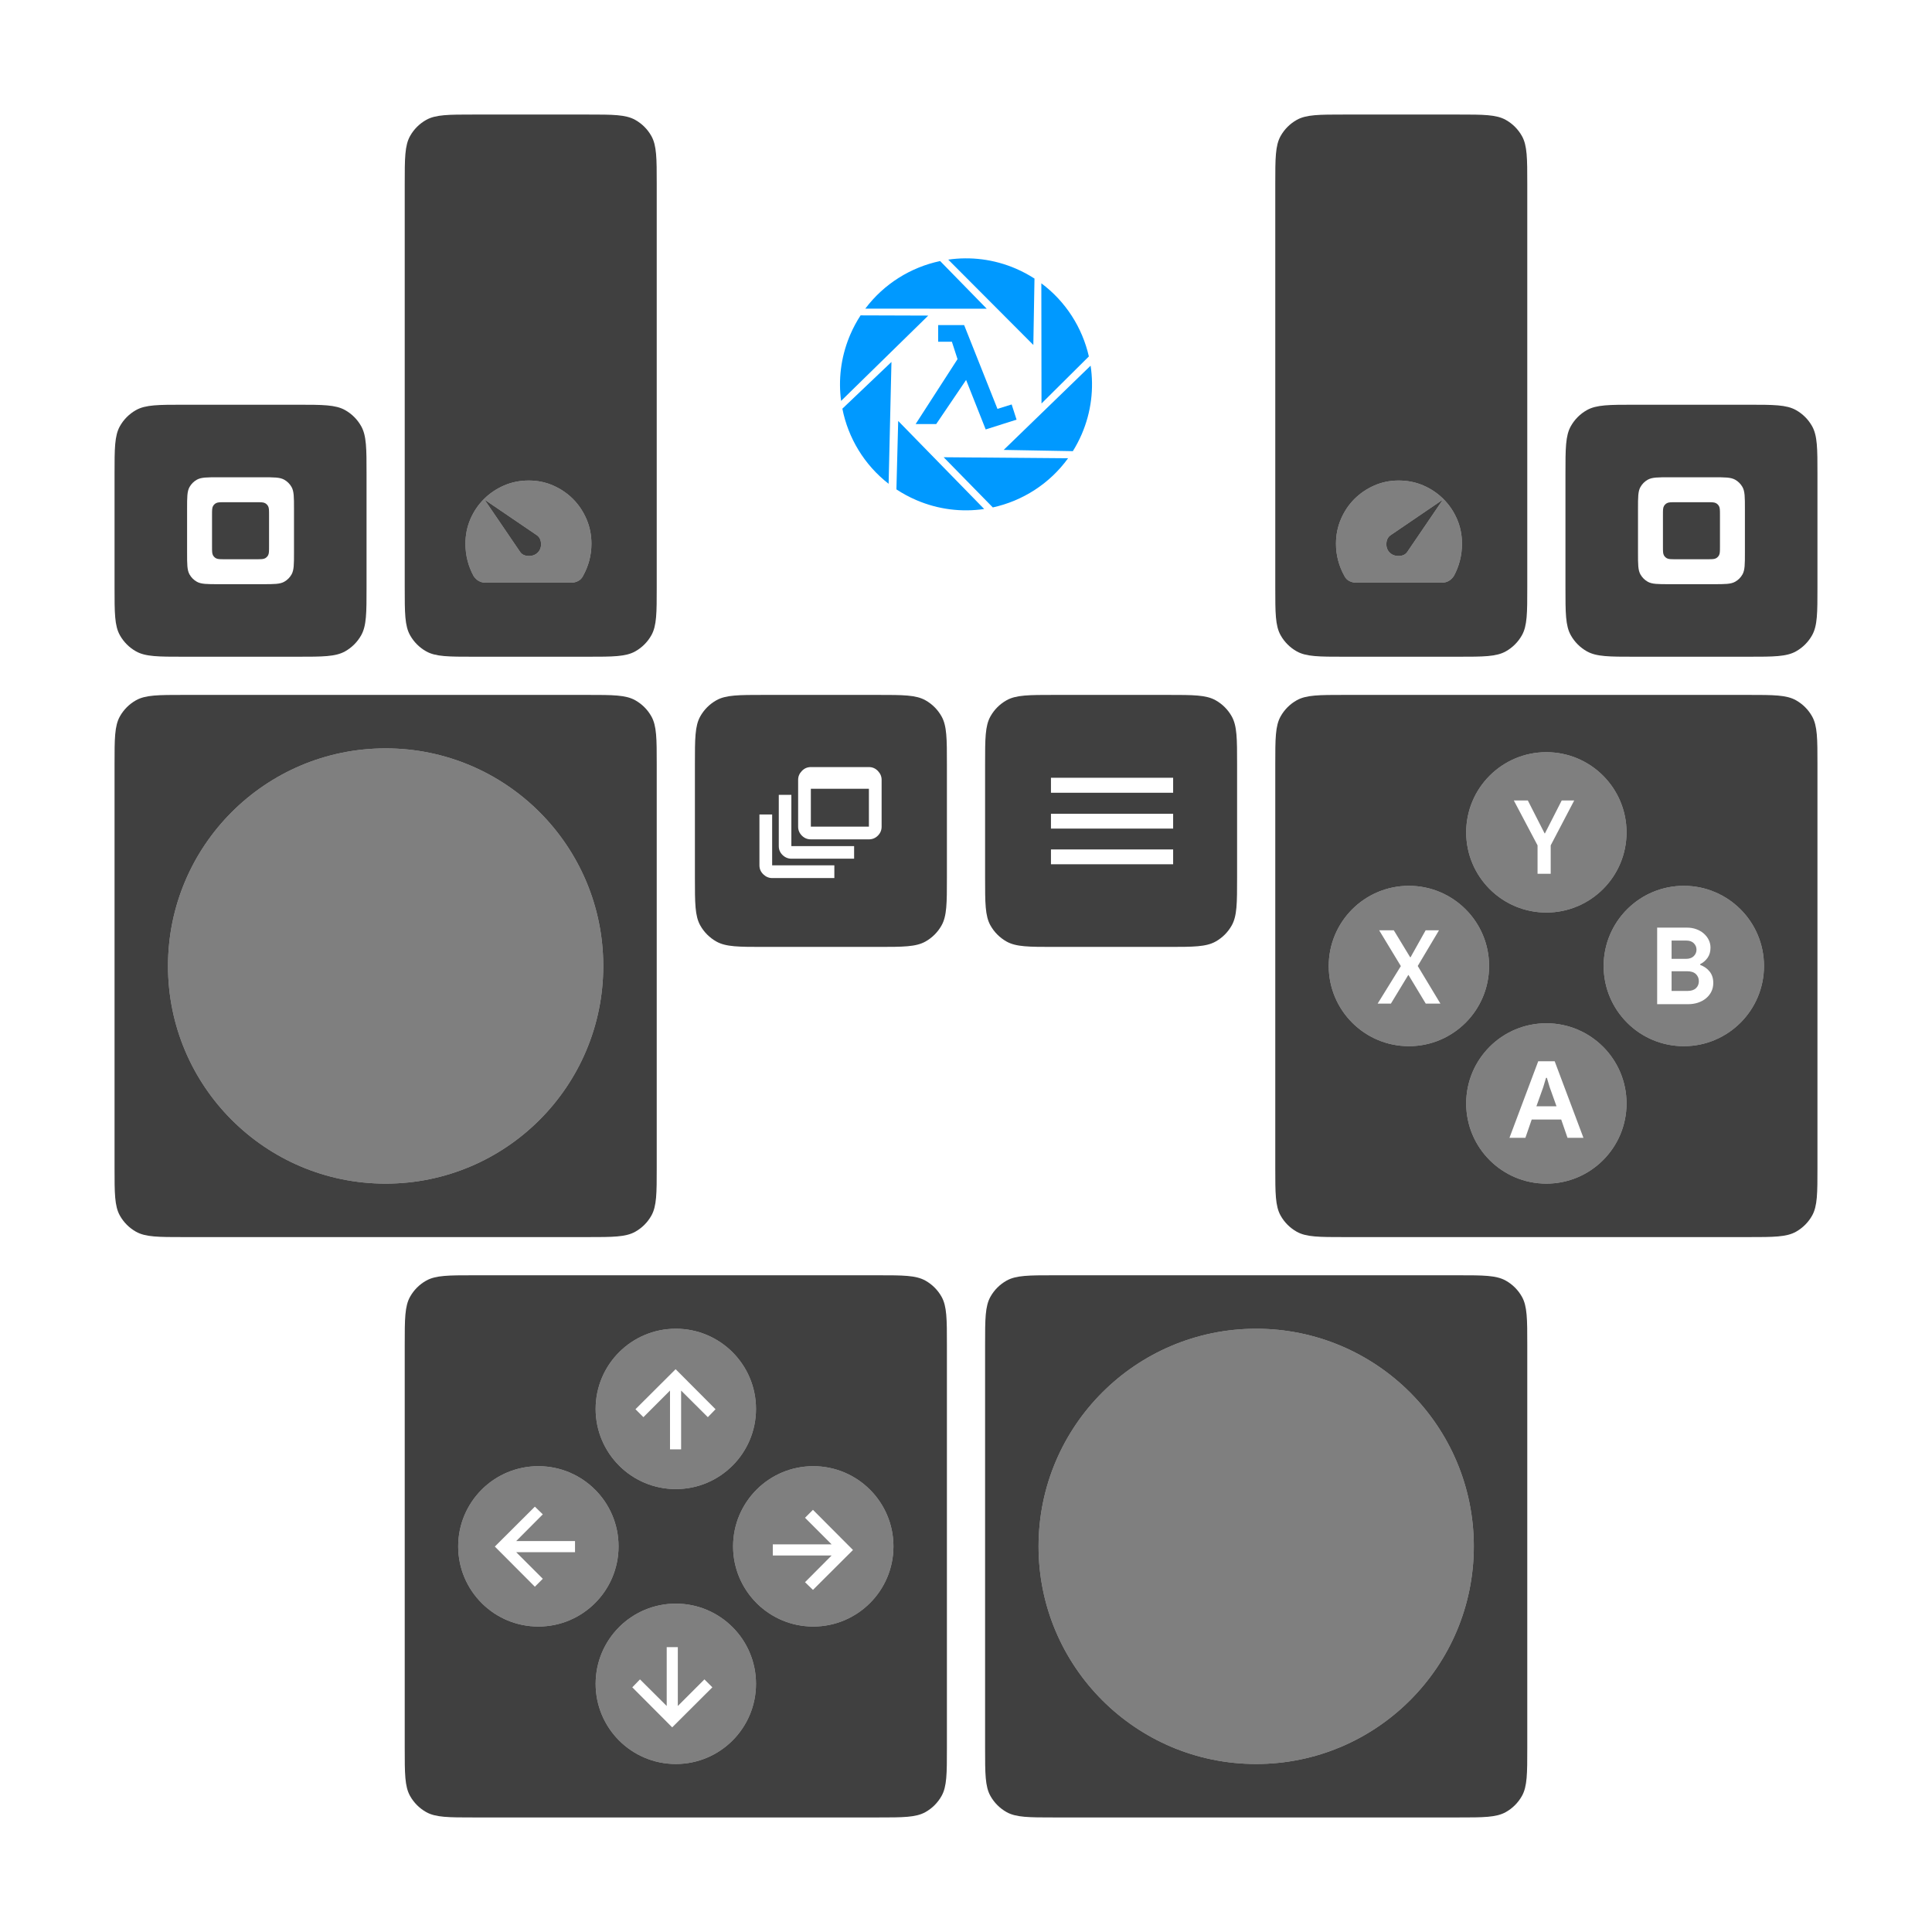 <?xml version="1.0" encoding="UTF-8"?>
<!-- Generated by Pixelmator Pro 3.1.1 -->
<svg width="506" height="506" viewBox="0 0 506 506" xmlns="http://www.w3.org/2000/svg" xmlns:xlink="http://www.w3.org/1999/xlink">
    <g id="Select-Start">
        <path id="Start" fill="#000000" fill-opacity="0.75" fill-rule="evenodd" stroke="none" d="M 305.85 182 C 312.53 182 315.87 182 318.375 183.403 C 320.145 184.394 321.606 185.855 322.597 187.625 C 324 190.13 324 193.47 324 200.15 L 324 229.85 C 324 236.53 324 239.87 322.597 242.375 C 321.606 244.145 320.145 245.606 318.375 246.597 C 315.87 248 312.53 248 305.85 248 L 276.15 248 C 269.47 248 266.13 248 263.625 246.597 C 261.855 245.606 260.394 244.145 259.403 242.375 C 258 239.87 258 236.53 258 229.85 L 258 200.15 C 258 193.47 258 190.13 259.403 187.625 C 260.394 185.855 261.855 184.394 263.625 183.403 C 266.13 182 269.47 182 276.15 182 Z"/>
        <path id="path1" fill="#ffffff" stroke="none" d="M 275.25 226.356 L 275.25 222.473 L 307.25 222.473 L 307.25 226.356 Z M 275.25 217.012 L 275.25 213.129 L 307.25 213.129 L 307.25 217.012 Z M 275.25 207.625 L 275.25 203.7 L 307.25 203.7 L 307.25 207.625 Z"/>
        <path id="Select" fill="#000000" fill-opacity="0.75" fill-rule="evenodd" stroke="none" d="M 229.85 182 C 236.53 182 239.87 182 242.375 183.403 C 244.145 184.394 245.606 185.855 246.597 187.625 C 248 190.13 248 193.47 248 200.15 L 248 229.85 C 248 236.53 248 239.87 246.597 242.375 C 245.606 244.145 244.145 245.606 242.375 246.597 C 239.87 248 236.53 248 229.85 248 L 200.15 248 C 193.47 248 190.13 248 187.625 246.597 C 185.855 245.606 184.394 244.145 183.403 242.375 C 182 239.87 182 236.53 182 229.85 L 182 200.15 C 182 193.47 182 190.13 183.403 187.625 C 184.394 185.855 185.855 184.394 187.625 183.403 C 190.13 182 193.47 182 200.15 182 Z"/>
        <path id="path2" fill="#ffffff" stroke="none" d="M 202.23 229.968 C 201.362 229.968 200.589 229.642 199.914 228.991 C 199.238 228.339 198.9 227.555 198.9 226.638 L 198.9 213.316 L 202.23 213.316 L 202.23 226.638 L 218.52 226.638 L 218.52 229.968 Z M 207.298 224.9 C 206.405 224.9 205.627 224.58 204.963 223.941 C 204.3 223.301 203.968 222.523 203.968 221.606 L 203.968 208.176 L 207.262 208.176 L 207.262 221.606 L 223.696 221.606 L 223.696 224.9 Z M 212.366 219.832 C 211.449 219.832 210.665 219.506 210.013 218.855 C 209.362 218.203 209.036 217.419 209.036 216.502 L 209.036 204.23 C 209.036 203.362 209.362 202.589 210.013 201.914 C 210.665 201.238 211.449 200.9 212.366 200.9 L 227.57 200.9 C 228.487 200.9 229.271 201.238 229.923 201.914 C 230.574 202.589 230.9 203.362 230.9 204.23 L 230.9 216.502 C 230.9 217.419 230.574 218.203 229.923 218.855 C 229.271 219.506 228.487 219.832 227.57 219.832 Z M 212.366 216.502 L 227.57 216.502 L 227.57 206.583 L 212.366 206.583 L 212.366 216.502 Z"/>
    </g>
    <g id="DPad">
        <path id="path3" fill="#000000" fill-opacity="0.75" fill-rule="evenodd" stroke="none" d="M 124.15 476 C 117.47 476 114.129 476 111.625 474.598 C 109.855 473.606 108.394 472.145 107.402 470.375 C 106 467.871 106 464.53 106 457.85 L 106 352.15 C 106 345.47 106 342.129 107.402 339.625 C 108.394 337.855 109.855 336.394 111.625 335.402 C 114.129 334 117.47 334 124.15 334 L 229.85 334 C 236.53 334 239.871 334 242.375 335.402 C 244.145 336.394 245.606 337.855 246.598 339.625 C 248 342.129 248 345.47 248 352.15 L 248 457.85 C 248 464.53 248 467.871 246.598 470.375 C 245.606 472.145 244.145 473.606 242.375 474.598 C 239.871 476 236.53 476 229.85 476 L 124.15 476 Z M 177 462 C 188.598 462 198 452.598 198 441 C 198 429.402 188.598 420 177 420 C 165.402 420 156 429.402 156 441 C 156 452.598 165.402 462 177 462 Z M 141 426 C 152.598 426 162 416.598 162 405 C 162 393.402 152.598 384 141 384 C 129.402 384 120 393.402 120 405 C 120 416.598 129.402 426 141 426 Z M 213 426 C 224.598 426 234 416.598 234 405 C 234 393.402 224.598 384 213 384 C 201.402 384 192 393.402 192 405 C 192 416.598 201.402 426 213 426 Z M 177 390 C 188.598 390 198 380.598 198 369 C 198 357.402 188.598 348 177 348 C 165.402 348 156 357.402 156 369 C 156 380.598 165.402 390 177 390 Z"/>
        <path id="Right" fill="#000000" fill-opacity="0.5" fill-rule="evenodd" stroke="none" d="M 234 405 C 234 393.402 224.598 384 213 384 C 201.402 384 192 393.402 192 405 C 192 416.598 201.402 426 213 426 C 224.598 426 234 416.598 234 405 Z"/>
        <path id="RightArrow" fill="#ffffff" stroke="none" d="M 212.916 395.432 L 223.4 405.948 L 212.916 416.4 L 210.838 414.386 L 217.806 407.386 L 202.4 407.386 L 202.4 404.478 L 217.806 404.478 L 210.838 397.51 Z"/>
        <path id="Left" fill="#000000" fill-opacity="0.5" fill-rule="evenodd" stroke="none" d="M 162 405 C 162 393.402 152.598 384 141 384 C 129.402 384 120 393.402 120 405 C 120 416.598 129.402 426 141 426 C 152.598 426 162 416.598 162 405 Z"/>
        <path id="LeftArrow" fill="#ffffff" stroke="none" d="M 140.084 415.568 L 129.6 405.052 L 140.084 394.6 L 142.162 396.614 L 135.194 403.614 L 150.6 403.614 L 150.6 406.522 L 135.194 406.522 L 142.162 413.49 Z"/>
        <path id="Down" fill="#000000" fill-opacity="0.5" fill-rule="evenodd" stroke="none" d="M 198 441 C 198 429.402 188.598 420 177 420 C 165.402 420 156 429.402 156 441 C 156 452.598 165.402 462 177 462 C 188.598 462 198 452.598 198 441 Z"/>
        <path id="DownArrow" fill="#ffffff" stroke="none" d="M 186.568 441.916 L 176.052 452.4 L 165.6 441.916 L 167.614 439.838 L 174.614 446.806 L 174.614 431.4 L 177.522 431.4 L 177.522 446.806 L 184.49 439.838 Z"/>
        <path id="Up" fill="#000000" fill-opacity="0.5" fill-rule="evenodd" stroke="none" d="M 198 369 C 198 357.402 188.598 348 177 348 C 165.402 348 156 357.402 156 369 C 156 380.598 165.402 390 177 390 C 188.598 390 198 380.598 198 369 Z"/>
        <path id="UpArrow" fill="#ffffff" stroke="none" d="M 166.432 369.084 L 176.948 358.6 L 187.4 369.084 L 185.386 371.162 L 178.386 364.194 L 178.386 379.6 L 175.478 379.6 L 175.478 364.194 L 168.51 371.162 Z"/>
    </g>
    <g id="ABXY">
        <path id="path4" fill="#000000" fill-opacity="0.75" fill-rule="evenodd" stroke="none" d="M 352.15 324 C 345.47 324 342.129 324 339.625 322.598 C 337.855 321.606 336.394 320.145 335.402 318.375 C 334 315.871 334 312.53 334 305.85 L 334 200.15 C 334 193.47 334 190.129 335.402 187.625 C 336.394 185.855 337.855 184.394 339.625 183.402 C 342.129 182 345.47 182 352.15 182 L 457.85 182 C 464.53 182 467.871 182 470.375 183.402 C 472.145 184.394 473.606 185.855 474.598 187.625 C 476 190.129 476 193.47 476 200.15 L 476 305.85 C 476 312.53 476 315.871 474.598 318.375 C 473.606 320.145 472.145 321.606 470.375 322.598 C 467.871 324 464.53 324 457.85 324 L 352.15 324 Z M 405 310 C 416.598 310 426 300.598 426 289 C 426 277.402 416.598 268 405 268 C 393.402 268 384 277.402 384 289 C 384 300.598 393.402 310 405 310 Z M 369 274 C 380.598 274 390 264.598 390 253 C 390 241.402 380.598 232 369 232 C 357.402 232 348 241.402 348 253 C 348 264.598 357.402 274 369 274 Z M 441 274 C 452.598 274 462 264.598 462 253 C 462 241.402 452.598 232 441 232 C 429.402 232 420 241.402 420 253 C 420 264.598 429.402 274 441 274 Z M 405 239 C 416.598 239 426 229.598 426 218 C 426 206.402 416.598 197 405 197 C 393.402 197 384 206.402 384 218 C 384 229.598 393.402 239 405 239 Z"/>
        <path id="Y" fill="#000000" fill-opacity="0.5" fill-rule="evenodd" stroke="none" d="M 426 218 C 426 206.402 416.598 197 405 197 C 393.402 197 384 206.402 384 218 C 384 229.598 393.402 239 405 239 C 416.598 239 426 229.598 426 218 Z"/>
        <path id="Y-" fill="#ffffff" fill-rule="evenodd" stroke="none" d="M 402.692 228.852 L 406.136 228.852 L 406.136 221.404 L 412.296 209.644 L 409.02 209.644 L 404.624 218.268 L 404.54 218.268 L 400.144 209.644 L 396.476 209.644 L 402.692 221.404 Z"/>
        <path id="X" fill="#000000" fill-opacity="0.5" fill-rule="evenodd" stroke="none" d="M 390 253 C 390 241.402 380.598 232 369 232 C 357.402 232 348 241.402 348 253 C 348 264.598 357.402 274 369 274 C 380.598 274 390 264.598 390 253 Z"/>
        <path id="X-" fill="#ffffff" fill-rule="evenodd" stroke="none" d="M 360.812 262.852 L 364.284 262.852 L 368.82 255.376 L 368.904 255.376 L 373.412 262.852 L 377.248 262.852 L 371.312 252.996 L 376.884 243.644 L 373.384 243.644 L 369.436 250.7 L 369.324 250.7 L 365.04 243.644 L 361.204 243.644 L 366.888 253.024 Z"/>
        <path id="B" fill="#000000" fill-opacity="0.5" fill-rule="evenodd" stroke="none" d="M 462 253 C 462 241.402 452.598 232 441 232 C 429.402 232 420 241.402 420 253 C 420 264.598 429.402 274 441 274 C 452.598 274 462 264.598 462 253 Z"/>
        <path id="B-" fill="#ffffff" fill-rule="evenodd" stroke="none" d="M 434.016 242.952 L 441.856 242.952 C 442.715 242.952 443.517 243.087 444.264 243.358 C 445.011 243.629 445.659 244.002 446.21 244.478 C 446.761 244.954 447.195 245.509 447.512 246.144 C 447.829 246.779 447.988 247.46 447.988 248.188 C 447.988 249.252 447.731 250.143 447.218 250.862 C 446.705 251.581 446.065 252.127 445.3 252.5 L 445.3 252.724 C 446.327 253.097 447.153 253.681 447.778 254.474 C 448.403 255.267 448.716 256.252 448.716 257.428 C 448.716 258.287 448.543 259.057 448.198 259.738 C 447.853 260.419 447.381 261.003 446.784 261.488 C 446.187 261.973 445.491 262.347 444.698 262.608 C 443.905 262.869 443.051 263 442.136 263 L 434.016 263 Z M 441.576 251.128 C 442.453 251.128 443.13 250.89 443.606 250.414 C 444.082 249.938 444.32 249.373 444.32 248.72 C 444.32 248.067 444.087 247.507 443.62 247.04 C 443.153 246.573 442.509 246.34 441.688 246.34 L 437.796 246.34 L 437.796 251.128 Z M 441.996 259.528 C 442.948 259.528 443.676 259.29 444.18 258.814 C 444.684 258.338 444.936 257.727 444.936 256.98 C 444.936 256.233 444.679 255.613 444.166 255.118 C 443.653 254.623 442.892 254.376 441.884 254.376 L 437.796 254.376 L 437.796 259.528 Z"/>
        <path id="A" fill="#000000" fill-opacity="0.5" fill-rule="evenodd" stroke="none" d="M 426 289 C 426 277.402 416.598 268 405 268 C 393.402 268 384 277.402 384 289 C 384 300.598 393.402 310 405 310 C 416.598 310 426 300.598 426 289 Z"/>
        <path id="A-" fill="#ffffff" fill-rule="evenodd" stroke="none" d="M 402.868 277.952 L 407.18 277.952 L 414.712 298 L 410.54 298 L 408.888 293.212 L 401.16 293.212 L 399.508 298 L 395.336 298 Z M 407.656 289.74 L 405.864 284.728 L 405.136 282.292 L 404.912 282.292 L 404.184 284.728 L 402.392 289.74 Z"/>
    </g>
    <g id="Stick">
        <path id="path5" fill="#000000" fill-opacity="0.75" fill-rule="evenodd" stroke="none" d="M 276.15 476 C 269.47 476 266.129 476 263.625 474.598 C 261.855 473.606 260.394 472.145 259.402 470.375 C 258 467.871 258 464.53 258 457.85 L 258 352.15 C 258 345.47 258 342.129 259.402 339.625 C 260.394 337.855 261.855 336.394 263.625 335.402 C 266.129 334 269.47 334 276.15 334 L 381.85 334 C 388.53 334 391.871 334 394.375 335.402 C 396.145 336.394 397.606 337.855 398.598 339.625 C 400 342.129 400 345.47 400 352.15 L 400 457.85 C 400 464.53 400 467.871 398.598 470.375 C 397.606 472.145 396.145 473.606 394.375 474.598 C 391.871 476 388.53 476 381.85 476 L 276.15 476 Z M 329 462 C 360.48 462 386 436.48 386 405 C 386 373.52 360.48 348 329 348 C 297.52 348 272 373.52 272 405 C 272 436.48 297.52 462 329 462 Z"/>
        <path id="path6" fill="#000000" fill-opacity="0.5" fill-rule="evenodd" stroke="none" d="M 386 405 C 386 373.52 360.48 348 329 348 C 297.52 348 272 373.52 272 405 C 272 436.48 297.52 462 329 462 C 360.48 462 386 436.48 386 405 Z"/>
        <path id="path7" fill="#000000" fill-opacity="0.75" fill-rule="evenodd" stroke="none" d="M 48.15 324 C 41.47 324 38.129 324 35.625 322.598 C 33.855 321.606 32.394 320.145 31.402 318.375 C 30 315.871 30 312.53 30 305.85 L 30 200.15 C 30 193.47 30 190.129 31.402 187.625 C 32.394 185.855 33.855 184.394 35.625 183.402 C 38.129 182 41.47 182 48.15 182 L 153.85 182 C 160.53 182 163.871 182 166.375 183.402 C 168.145 184.394 169.606 185.855 170.598 187.625 C 172 190.129 172 193.47 172 200.15 L 172 305.85 C 172 312.53 172 315.871 170.598 318.375 C 169.606 320.145 168.145 321.606 166.375 322.598 C 163.871 324 160.53 324 153.85 324 L 48.15 324 Z M 101 310 C 132.48 310 158 284.48 158 253 C 158 221.52 132.48 196 101 196 C 69.52 196 44 221.52 44 253 C 44 284.48 69.52 310 101 310 Z"/>
        <path id="path8" fill="#000000" fill-opacity="0.5" fill-rule="evenodd" stroke="none" d="M 158 253 C 158 221.52 132.48 196 101 196 C 69.52 196 44 221.52 44 253 C 44 284.48 69.52 310 101 310 C 132.48 310 158 284.48 158 253 Z"/>
    </g>
    <g id="Bumper">
        <path id="path9" fill="#000000" fill-opacity="0.75" fill-rule="evenodd" stroke="none" d="M 457.85 106 C 464.53 106 467.87 106 470.375 107.403 C 472.145 108.394 473.606 109.855 474.597 111.625 C 476 114.13 476 117.47 476 124.15 L 476 153.85 C 476 160.53 476 163.87 474.597 166.375 C 473.606 168.145 472.145 169.606 470.375 170.597 C 467.87 172 464.53 172 457.85 172 L 428.15 172 C 421.47 172 418.13 172 415.625 170.597 C 413.855 169.606 412.394 168.145 411.403 166.375 C 410 163.87 410 160.53 410 153.85 L 410 124.15 C 410 117.47 410 114.13 411.403 111.625 C 412.394 109.855 413.855 108.394 415.625 107.403 C 418.13 106 421.47 106 428.15 106 Z"/>
        <path id="path10" fill="#ffffff" fill-rule="evenodd" stroke="none" d="M 437.25 153 C 434.214 153 432.695 153.001 431.557 152.363 C 430.752 151.913 430.087 151.248 429.637 150.443 C 428.999 149.305 429 147.786 429 144.75 L 429 133.25 C 429 130.214 428.999 128.695 429.637 127.557 C 430.087 126.752 430.752 126.087 431.557 125.637 C 432.695 124.999 434.214 125 437.25 125 L 448.75 125 C 451.786 125 453.305 124.999 454.443 125.637 C 455.248 126.087 455.913 126.752 456.363 127.557 C 457.001 128.695 457 130.214 457 133.25 L 457 144.75 C 457 147.786 457.001 149.305 456.363 150.443 C 455.913 151.248 455.248 151.913 454.443 152.363 C 453.305 153.001 451.786 153 448.75 153 L 437.25 153 Z M 438.834 146.467 L 447.166 146.467 C 448.381 146.467 448.988 146.466 449.443 146.211 C 449.765 146.031 450.031 145.765 450.211 145.443 C 450.466 144.988 450.467 144.381 450.467 143.166 L 450.467 134.834 C 450.467 133.619 450.466 133.012 450.211 132.557 C 450.031 132.235 449.765 131.969 449.443 131.789 C 448.988 131.534 448.381 131.533 447.166 131.533 L 438.834 131.533 C 437.619 131.533 437.012 131.534 436.557 131.789 C 436.235 131.969 435.969 132.235 435.789 132.557 C 435.534 133.012 435.533 133.619 435.533 134.834 L 435.533 143.166 C 435.533 144.381 435.534 144.988 435.789 145.443 C 435.969 145.765 436.235 146.031 436.557 146.211 C 437.012 146.466 437.619 146.467 438.834 146.467 Z"/>
        <path id="path11" fill="#000000" fill-opacity="0.75" fill-rule="evenodd" stroke="none" d="M 77.85 106 C 84.53 106 87.87 106 90.375 107.403 C 92.145 108.394 93.606 109.855 94.597 111.625 C 96 114.13 96 117.47 96 124.15 L 96 153.85 C 96 160.53 96 163.87 94.597 166.375 C 93.606 168.145 92.145 169.606 90.375 170.597 C 87.87 172 84.53 172 77.85 172 L 48.15 172 C 41.47 172 38.13 172 35.625 170.597 C 33.855 169.606 32.394 168.145 31.403 166.375 C 30 163.87 30 160.53 30 153.85 L 30 124.15 C 30 117.47 30 114.13 31.403 111.625 C 32.394 109.855 33.855 108.394 35.625 107.403 C 38.13 106 41.47 106 48.15 106 Z"/>
        <path id="path12" fill="#ffffff" fill-rule="evenodd" stroke="none" d="M 57.25 153 C 54.214 153 52.695 153.001 51.557 152.363 C 50.752 151.913 50.087 151.248 49.637 150.443 C 48.999 149.305 49 147.786 49 144.75 L 49 133.25 C 49 130.214 48.999 128.695 49.637 127.557 C 50.087 126.752 50.752 126.087 51.557 125.637 C 52.695 124.999 54.214 125 57.25 125 L 68.75 125 C 71.786 125 73.305 124.999 74.443 125.637 C 75.248 126.087 75.913 126.752 76.363 127.557 C 77.001 128.695 77 130.214 77 133.25 L 77 144.75 C 77 147.786 77.001 149.305 76.363 150.443 C 75.913 151.248 75.248 151.913 74.443 152.363 C 73.305 153.001 71.786 153 68.75 153 L 57.25 153 Z M 58.834 146.467 L 67.166 146.467 C 68.381 146.467 68.988 146.466 69.443 146.211 C 69.765 146.031 70.031 145.765 70.211 145.443 C 70.466 144.988 70.467 144.381 70.467 143.166 L 70.467 134.834 C 70.467 133.619 70.466 133.012 70.211 132.557 C 70.031 132.235 69.765 131.969 69.443 131.789 C 68.988 131.534 68.381 131.533 67.166 131.533 L 58.834 131.533 C 57.619 131.533 57.012 131.534 56.557 131.789 C 56.235 131.969 55.969 132.235 55.789 132.557 C 55.534 133.012 55.533 133.619 55.533 134.834 L 55.533 143.166 C 55.533 144.381 55.534 144.988 55.789 145.443 C 55.969 145.765 56.235 146.031 56.557 146.211 C 57.012 146.466 57.619 146.467 58.834 146.467 Z"/>
    </g>
    <g id="Trigger">
        <path id="path13" fill="#000000" fill-opacity="0.75" fill-rule="evenodd" stroke="none" d="M 352.15 172 C 345.47 172 342.129 172 339.625 170.598 C 337.855 169.606 336.394 168.145 335.402 166.375 C 334 163.871 334 160.53 334 153.85 L 334 48.15 C 334 41.47 334 38.129 335.402 35.625 C 336.394 33.855 337.855 32.394 339.625 31.402 C 342.129 30 345.47 30 352.15 30 L 381.85 30 C 388.53 30 391.871 30 394.375 31.402 C 396.145 32.394 397.606 33.855 398.598 35.625 C 400 38.129 400 41.47 400 48.15 L 400 153.85 C 400 160.53 400 163.871 398.598 166.375 C 397.606 168.145 396.145 169.606 394.375 170.598 C 391.871 172 388.53 172 381.85 172 L 352.15 172 Z M 355.172 152.602 L 377.666 152.602 C 378.291 152.602 378.864 152.458 379.385 152.172 C 379.905 151.885 380.361 151.456 380.752 150.883 C 381.455 149.607 381.989 148.254 382.354 146.822 C 382.718 145.39 382.9 143.918 382.9 142.408 C 382.9 140.091 382.464 137.931 381.592 135.926 C 380.72 133.921 379.528 132.171 378.018 130.674 C 376.508 129.177 374.757 127.998 372.766 127.139 C 370.774 126.279 368.62 125.85 366.303 125.85 C 364.012 125.85 361.871 126.293 359.879 127.178 C 357.887 128.063 356.155 129.248 354.684 130.732 C 353.213 132.216 352.049 133.96 351.189 135.965 C 350.33 137.97 349.9 140.117 349.9 142.408 C 349.9 143.918 350.089 145.384 350.467 146.803 C 350.844 148.222 351.398 149.581 352.127 150.883 C 352.413 151.456 352.835 151.885 353.395 152.172 C 353.954 152.458 354.547 152.602 355.172 152.602 Z M 366.381 145.611 C 365.392 145.637 364.584 145.338 363.959 144.713 C 363.334 144.088 363.048 143.293 363.1 142.33 C 363.152 141.367 363.516 140.65 364.193 140.182 L 377.9 130.85 L 368.568 144.557 C 368.1 145.234 367.37 145.585 366.381 145.611 Z"/>
        <path id="path14" fill="#000000" fill-opacity="0.5" stroke="none" d="M 363.959 144.713 C 364.584 145.338 365.391 145.637 366.38 145.611 C 367.37 145.585 368.099 145.233 368.567 144.557 L 377.901 130.849 L 364.193 140.183 C 363.517 140.651 363.152 141.367 363.1 142.33 C 363.048 143.294 363.334 144.088 363.959 144.713 Z M 355.172 152.601 C 354.547 152.601 353.955 152.458 353.395 152.172 C 352.836 151.885 352.412 151.456 352.126 150.883 C 351.397 149.581 350.844 148.221 350.466 146.802 C 350.089 145.383 349.9 143.919 349.9 142.409 C 349.9 140.117 350.33 137.97 351.189 135.965 C 352.048 133.96 353.213 132.216 354.684 130.732 C 356.155 129.248 357.886 128.063 359.878 127.178 C 361.87 126.293 364.011 125.85 366.302 125.85 C 368.62 125.85 370.774 126.28 372.766 127.139 C 374.757 127.998 376.508 129.176 378.018 130.673 C 379.528 132.17 380.72 133.921 381.592 135.926 C 382.464 137.93 382.9 140.091 382.9 142.409 C 382.9 143.919 382.718 145.39 382.353 146.822 C 381.989 148.254 381.455 149.607 380.752 150.883 C 380.362 151.456 379.906 151.885 379.385 152.172 C 378.865 152.458 378.292 152.601 377.667 152.601 Z"/>
        <path id="path15" fill="#000000" fill-opacity="0.75" fill-rule="evenodd" stroke="none" d="M 124.15 172 C 117.47 172 114.129 172 111.625 170.598 C 109.855 169.606 108.394 168.145 107.402 166.375 C 106 163.871 106 160.53 106 153.85 L 106 48.15 C 106 41.47 106 38.129 107.402 35.625 C 108.394 33.855 109.855 32.394 111.625 31.402 C 114.129 30 117.47 30 124.15 30 L 153.85 30 C 160.53 30 163.871 30 166.375 31.402 C 168.145 32.394 169.606 33.855 170.598 35.625 C 172 38.129 172 41.47 172 48.15 L 172 153.85 C 172 160.53 172 163.871 170.598 166.375 C 169.606 168.145 168.145 169.606 166.375 170.598 C 163.871 172 160.53 172 153.85 172 L 124.15 172 Z M 127.133 152.602 L 149.627 152.602 C 150.252 152.602 150.845 152.458 151.404 152.172 C 151.964 151.885 152.387 151.456 152.674 150.883 C 153.403 149.581 153.956 148.222 154.334 146.803 C 154.712 145.384 154.9 143.918 154.9 142.408 C 154.9 140.117 154.471 137.97 153.611 135.965 C 152.752 133.96 151.586 132.216 150.115 130.732 C 148.644 129.248 146.914 128.063 144.922 127.178 C 142.93 126.293 140.789 125.85 138.498 125.85 C 136.181 125.85 134.027 126.279 132.035 127.139 C 130.043 127.998 128.291 129.177 126.781 130.674 C 125.271 132.171 124.081 133.921 123.209 135.926 C 122.337 137.931 121.9 140.091 121.9 142.408 C 121.9 143.918 122.083 145.39 122.447 146.822 C 122.812 148.254 123.346 149.607 124.049 150.883 C 124.439 151.456 124.893 151.885 125.414 152.172 C 125.935 152.458 126.508 152.602 127.133 152.602 Z M 138.42 145.611 C 137.431 145.585 136.701 145.234 136.232 144.557 L 126.898 130.85 L 140.607 140.182 C 141.284 140.65 141.647 141.367 141.699 142.33 C 141.751 143.293 141.467 144.088 140.842 144.713 C 140.217 145.338 139.409 145.637 138.42 145.611 Z"/>
        <path id="path16" fill="#000000" fill-opacity="0.5" stroke="none" d="M 140.841 144.713 C 140.216 145.338 139.409 145.637 138.42 145.611 C 137.43 145.585 136.701 145.233 136.233 144.557 L 126.899 130.849 L 140.607 140.183 C 141.283 140.651 141.648 141.367 141.7 142.33 C 141.752 143.294 141.466 144.088 140.841 144.713 Z M 149.628 152.601 C 150.253 152.601 150.845 152.458 151.405 152.172 C 151.964 151.885 152.388 151.456 152.674 150.883 C 153.403 149.581 153.956 148.221 154.334 146.802 C 154.711 145.383 154.9 143.919 154.9 142.409 C 154.9 140.117 154.47 137.97 153.611 135.965 C 152.752 133.96 151.587 132.216 150.116 130.732 C 148.645 129.248 146.914 128.063 144.922 127.178 C 142.93 126.293 140.789 125.85 138.498 125.85 C 136.18 125.85 134.026 126.28 132.034 127.139 C 130.043 127.998 128.292 129.176 126.782 130.673 C 125.272 132.17 124.08 133.921 123.208 135.926 C 122.336 137.93 121.9 140.091 121.9 142.409 C 121.9 143.919 122.082 145.39 122.447 146.822 C 122.811 148.254 123.345 149.607 124.048 150.883 C 124.438 151.456 124.894 151.885 125.415 152.172 C 125.936 152.458 126.508 152.601 127.133 152.601 Z"/>
    </g>
    <g id="Logo">
        <filter id="filter1" x="0" y="0" width="506" height="506" filterUnits="userSpaceOnUse" primitiveUnits="userSpaceOnUse" color-interpolation-filters="sRGB">
            <feGaussianBlur stdDeviation="5"/>
            <feOffset dx="-0" dy="0" result="offsetblur"/>
            <feFlood flood-color="#000000" flood-opacity="0.5"/>
            <feComposite in2="offsetblur" operator="in"/>
            <feMerge>
                <feMergeNode/>
                <feMergeNode in="SourceGraphic"/>
            </feMerge>
        </filter>
        <path id="Aperture" fill="#0099ff" stroke="none" filter="url(#filter1)" d="M 239.916 130.949 C 245.746 133.469 251.905 134.171 257.762 133.311 L 235.242 110.25 L 234.775 128.171 C 236.378 129.229 238.093 130.161 239.916 130.949 Z M 232.733 126.706 L 233.477 94.799 L 220.621 107.036 C 222.138 114.726 226.375 121.768 232.733 126.706 Z M 260.021 132.898 C 267.812 131.195 274.902 126.699 279.731 120.024 L 247.147 119.753 L 260.021 132.898 Z M 220.287 105 L 243.114 82.655 L 225.389 82.597 C 224.375 84.15 223.48 85.809 222.719 87.569 L 222.434 88.248 C 220.201 93.749 219.557 99.505 220.287 105 Z M 262.871 117.834 L 280.983 118.161 C 281.85 116.772 282.627 115.3 283.296 113.751 C 285.835 107.878 286.526 101.67 285.636 95.774 L 262.871 117.834 Z M 272.775 105.679 L 285.18 93.352 C 283.461 85.818 279.123 78.961 272.73 74.201 L 272.775 105.679 Z M 226.622 80.839 L 258.425 80.851 L 246.227 68.37 C 238.524 69.995 231.491 74.351 226.622 80.839 Z M 270.635 90.346 L 270.937 72.958 C 269.422 71.979 267.809 71.111 266.099 70.372 C 260.302 67.867 254.178 67.158 248.351 67.996 L 270.635 90.346 Z"/>
        <filter id="filter2" x="0" y="0" width="506" height="506" filterUnits="userSpaceOnUse" primitiveUnits="userSpaceOnUse" color-interpolation-filters="sRGB">
            <feGaussianBlur stdDeviation="5"/>
            <feOffset dx="-0" dy="0" result="offsetblur"/>
            <feFlood flood-color="#000000" flood-opacity="0.5"/>
            <feComposite in2="offsetblur" operator="in"/>
            <feMerge>
                <feMergeNode/>
                <feMergeNode in="SourceGraphic"/>
            </feMerge>
        </filter>
        <path id="Lambda" fill="#0099ff" fill-rule="evenodd" stroke="none" filter="url(#filter2)" d="M 245.713 85.143 L 245.713 89.505 L 249.305 89.505 L 250.781 94.06 L 239.811 111.061 L 245.2 111.061 L 253.026 99.513 L 258.159 112.473 L 266.242 109.907 L 264.959 105.929 L 261.238 107.084 L 252.513 85.143 L 245.713 85.143 Z"/>
    </g>
</svg>
